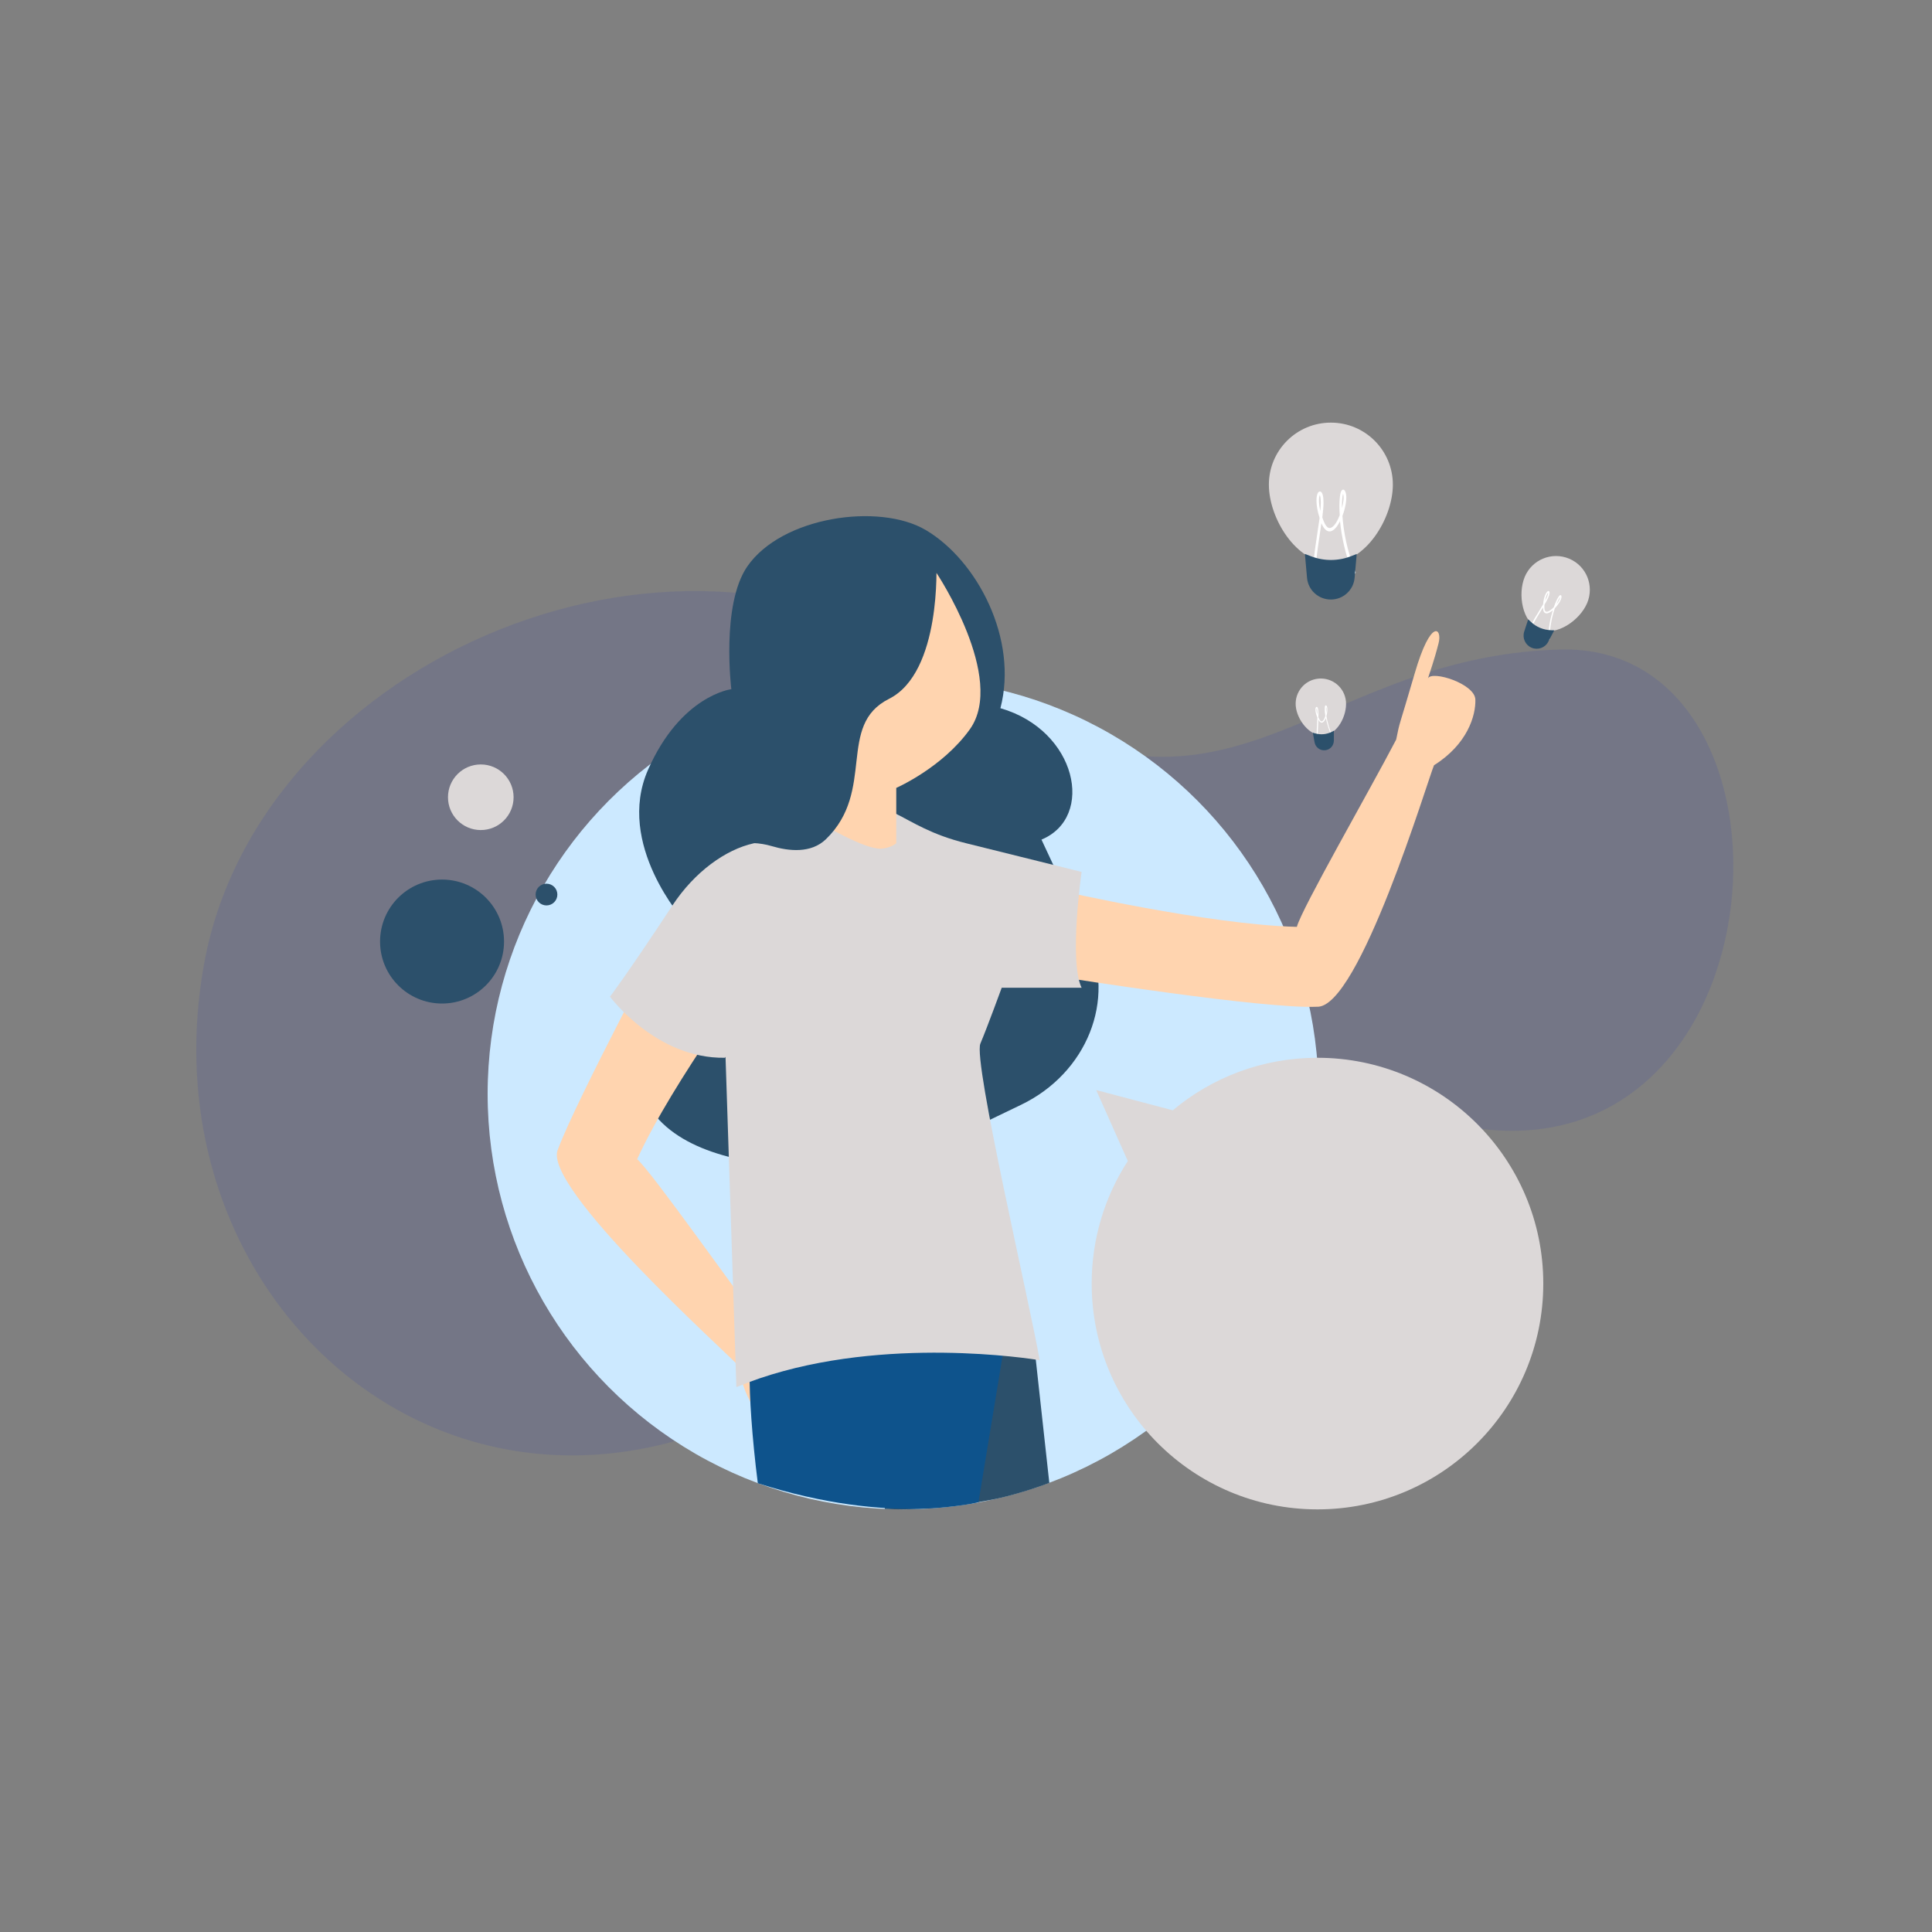 <svg id="SvgjsSvg1615" width="360" height="360" xmlns="http://www.w3.org/2000/svg" version="1.1" xmlns:xlink="http://www.w3.org/1999/xlink" xmlns:svgjs="http://svgjs.com/svgjs"><rect width="100%" height="100%" fill="#808080" stroke="none"/><defs id="SvgjsDefs1616"></defs><g id="SvgjsG1617"><svg xmlns="http://www.w3.org/2000/svg" xmlns:xlink="http://www.w3.org/1999/xlink" enable-background="new 0 0 1920 1080" viewBox="0 0 1920 1080" width="360" height="360"><path fill="#1226c5" d="M203.1 536.4c-67 362.7 297.1 651 636.7 388.3 594.1-459.5 300-278.3 619-224.7 319 53.6 347.6-481.4 91.5-474.5s-334.8 220.1-602.4 23.7-688.9-15-744.8 287.2z" opacity=".1" class="color2a94f4 svgShape"></path><circle cx="897.5" cy="667.1" r="412.9" fill="#cce9ff" class="colorcce9ff svgShape"></circle><circle cx="439.3" cy="515.7" r="61.6" fill="#2c506b" class="color0b4870 svgShape"></circle><circle cx="477.8" cy="372.3" r="32.6" fill="#dcd8d8" class="colorffbe55 svgShape"></circle><circle cx="543.1" cy="469" r="10.8" fill="#2c506b" class="color0b4870 svgShape"></circle><defs><path id="a" d="M1310.4 667.1c0 228-184.9 412.9-412.9 412.9S484.7 895.1 484.7 667.1 641.9 45 869.9 45c169.2 0 542.6 4.1 614.2 209.2 24.9 71.4-173.7 354.1-173.7 412.9z" fill="#000000" class="color000 svgShape"></path></defs><clipPath id="b"><use overflow="visible" xlink:href="#a"></use></clipPath><g clip-path="url(#b)" fill="#000000" class="color000 svgShape"><path fill="#2c506b" d="M726.8 264.9s-10.4-83.7 15.8-121.9c34.2-49.7 131.2-63.6 177.5-36.2 51.2 30.3 92 108.5 74.1 177 76.1 21.9 94.3 108.4 40.8 130.6l45.8 98.1c28.5 61-.6 133.9-66 165.4l-117.1 56.4s-216.1 34-258.9-66.1c-42.8-100.1 41-173.1 41-173.1s-68.4-76-35.8-150.1c32.7-74.1 82.8-80.1 82.8-80.1z" class="color0b4870 svgShape"></path><path fill="#ffd4af" d="M1059.1 551.7s196.4 31.1 249.6 28.8c41.7 2.3 110.4-226 116.4-240 33.3-20.9 41.6-49.5 41.1-65.3-.5-15.8-43-29.1-47.1-21.1 7-20.9 8.6-27.5 10.5-34.7 4-14.9-7.4-26.2-23.7 29.9-16.1 55.3-14.5 46.2-18.4 65.7-26.3 50.5-94.1 168.3-98.7 186.1-87.9-2.1-236.8-36.3-236.8-36.3l7.1 86.9zM665.8 498.4s-93.1 174.7-111.2 223.5c-18 36.3 169 203.5 179.5 215.6 6.5 39.7 23.7 53.4 38.3 60.5 14.6 7 42.9-24.7 37.2-32.1 16.5 16.2 21.9 20.7 27.7 25.9 12.1 10.6 26.8 5.8-18.3-35.4-44.5-40.7-36.7-34.9-53.1-47.7-36.2-47.5-118.2-164.1-132.7-176.7 35.3-77.7 123.3-195 123.3-195l-90.7-38.6z" class="colorffe3ca svgShape"></path><path fill="#2c506b" d="m879.1 1080 54.3-235.6 92.5 55.4s7.5 67.8 17.1 155.7c0 0-72.4 26.2-163.9 24.5" class="color0b4870 svgShape"></path><path fill="#0e538c" d="M972.4 1072.8c14.8-89.4 26.6-161.4 26.6-161.4s-253.1-35.2-254 34c-.3 21.2 2.2 62 8.1 108.6 133.1 42.8 219.3 18.8 219.3 18.8z" class="color0e538c svgShape"></path><path fill="#dcd8d8" d="M974.3 617.1c-7.5 17.4 49.4 259 58.9 314.7 0 0-1.2-.2-3.5-.6-24.7-3.7-175.8-23.6-297.9 27.3l-11.2-341.3-.5-12.7s0-12.9 1.2-32.6v-.2c2.8-40.6 11.2-109.1 37.3-153.1 13.5-22.8 31.4-39.1 55.9-41.5 75.9-7.5 75.5 23.6 146 41l114.4 28.4s-12.8 88.7 0 115.1h-79.4c0-.1-13.8 37.9-21.2 55.5z" class="colorffbe55 svgShape"></path><path fill="#ffd4af" d="M930.7 149.4s69.6 104.4 33.1 155.4C936.5 343 890.7 363 890.7 363v55s-5.5 4.9-15.1 5.4c-16.7.9-61.1-25.9-61.1-25.9V180.9l116.2-31.5z" class="colorffe3ca svgShape"></path><path fill="#dcd8d8" d="M720.4 631.2s105-121.7 88.3-180.3c-16.7-58.6-96.1-38.5-140.5 29-44.4 67.5-62 90.6-62 90.6s45.7 61.8 114.2 60.7z" class="colorffbe55 svgShape"></path><path fill="#2c506b" d="M930.5 139.5s5.4 108.7-47 135-12.8 91.1-62.7 139.5c-14.8 14.3-36.8 11.9-53.7 6.9-24.2-7.2-51.9-2-68.8 15.5-1.6 1.7-3.1 3.5-4.3 5.3-64.8-42.8 99.4-280.7 99.4-280.7l137.1-21.5z" class="color0b4870 svgShape"></path></g><path fill="#dcd8d8" d="M1120.8 733.8c-22.7 35.1-35.9 76.9-35.9 121.8 0 123.9 100.5 224.4 224.4 224.4s224.4-100.5 224.4-224.4-100.5-224.4-224.4-224.4c-54.7 0-104.9 19.6-143.8 52.2l-76.1-20.1 31.4 70.5zM1384.2 61.6c0 34-27.6 77.9-61.6 77.9S1261 95.6 1261 61.6 1288.5 0 1322.6 0s61.6 27.6 61.6 61.6z" class="colorffbe55 svgShape"></path><path fill="#ffffff" d="M1324.5 167.4c-6.3 0-12.2-4.4-17.4-13.1-3.7-6.2-.9-24.9 2.1-44.7.8-5.2 1.5-10.3 2.2-14.9-4.4-13.7-3.4-22.6-1.5-25.2.7-1 1.7-1.3 2.6-.9 1.8.9 2.8 4.7 2.8 10.8 0 4-.5 9.1-1.2 14.8.3 1 .7 2 1.1 3.1 3.6 9.6 7.2 7.5 8.4 6.7 2.9-1.7 5.7-6.5 7.8-12-.8-12.4.1-21.3 1.5-23.9.7-1.4 1.6-1.5 2-1.5 1.4.1 2.1 2 2.3 2.6 1.8 4.8.2 14.9-3.1 23.5 1 14.5 4.4 34.4 12.8 55.3l.4.9-.5.8c-.4.7-9.7 17.2-22 17.4-.1.3-.2.3-.3.3zm-11.3-67.4c-.5 3.3-1 6.7-1.5 10.2-2.6 17.4-5.6 37-2.6 42 4.8 7.9 10 11.9 15.5 11.8 9.5-.2 17.4-12 19.4-15.2-7.3-18.4-10.9-36.4-12.3-50.8-2.1 4.2-4.6 7.6-7.2 9.1-2.4 1.6-7.2 2.6-11.3-7.1zm-1.6-28c-.7 1.3-1.6 6.6.5 15.7.3-3.1.5-5.9.5-8.2 0-4.7-.7-6.8-1-7.5zm23.1-1.2c-.6 2-1.2 7-1.1 14.2 1.6-5.8 2.2-11.4 1.1-14.2z" class="colorfff svgShape"></path><path fill="#2c506b" d="M1322.6 175.8c-12.4 0-22.7-9.4-23.7-21.7l-2.1-23.6 6.3 2.4c12.9 4.9 27.1 4.8 39.9-.3l5.3-2.1-2.1 23.6c-1 12.3-11.3 21.7-23.6 21.7z" class="color0b4870 svgShape"></path><path fill="#dcd8d8" d="M1577.3 179.3c-7.2 17.1-30.4 33.4-47.5 26.2s-21.7-35.1-14.5-52.3c7.2-17.1 26.9-25.2 44.1-18s25.1 26.9 17.9 44.1z" class="colorffbe55 svgShape"></path><path fill="#ffffff" d="M1524.8 219.9c-3.2-1.3-5.2-4.8-6-10.3-.6-3.9 4.8-12.7 10.5-22 1.5-2.4 2.9-4.8 4.2-7 .7-7.8 3.1-12.1 4.6-13 .6-.4 1.1-.3 1.5.1.7.8.4 3-.9 6-.8 2-2.2 4.5-3.8 7.2 0 .6-.1 1.2-.1 1.8-.2 5.6 2 5.3 2.8 5.2 1.8-.3 4.2-2.1 6.5-4.4 2.2-6.4 4.6-10.7 5.8-11.7.6-.5 1.1-.4 1.3-.3.7.4.6 1.4.6 1.8-.1 2.8-3.1 7.5-6.6 11.2-2.6 7.5-5.1 18.2-5.2 30.5v.5l-.4.3c-.3.3-8.5 6.6-14.7 4.1h-.1zm8.6-36.3c-.9 1.6-1.9 3.2-2.9 4.8-5 8.2-10.6 17.5-10.2 20.6.7 5 2.5 8.1 5.3 9.2 4.8 1.9 11.3-2.4 13-3.6.2-10.8 2.2-20.6 4.6-28.2-1.9 1.7-3.9 2.8-5.5 3.1-1.7.3-4.3-.2-4.3-5.9zm5.1-14.5c-.6.5-2.2 3-3 8 .8-1.5 1.5-2.9 2-4 .9-2.3 1.1-3.5 1-4zm11.9 4.3c-.7.9-2.1 3.3-3.5 6.9 2-2.5 3.5-5.2 3.5-6.9z" class="colorfff svgShape"></path><path fill="#2c506b" d="M1522.1 223.7c-6.2-2.6-9.4-9.5-7.4-15.9l4-12.3 2.7 2.5c5.4 5.2 12.6 8.1 20.1 8.3l3.1.1-6 11.4c-3.1 6-10.3 8.5-16.5 5.9z" class="color0b4870 svgShape"></path><path fill="#dcd8d8" d="M1337.6 277.1c1.2 13.8-8.3 32.6-22.1 33.8-13.8 1.2-26.6-15.5-27.8-29.3s8.9-26 22.7-27.2 25.9 8.9 27.2 22.7z" class="colorffbe55 svgShape"></path><path fill="#ffffff" d="M1317.2 322.1c-2.6.2-5.1-1.3-7.5-4.7-1.7-2.4-1.3-10.1-.8-18.2.1-2.1.2-4.2.3-6.1-2.3-5.4-2.2-9-1.5-10.1.3-.4.6-.6 1-.5.8.3 1.3 1.8 1.5 4.3.1 1.6.1 3.7 0 6.1l.6 1.2c1.8 3.8 3.2 2.8 3.6 2.4 1.1-.8 2.1-2.8 2.7-5.1-.8-5-.7-8.6-.3-9.7.2-.6.6-.7.8-.7.6 0 .9.7 1 1 .9 1.9.6 6-.4 9.7.9 5.8 3 13.8 7.2 21.9l.2.4-.2.4c-.1.3-3.3 7.3-8.3 7.9.2-.2.2-.2.1-.2zm-7-26.9c-.1 1.3-.2 2.8-.2 4.2-.4 7.1-.9 15.2.5 17.1 2.2 3 4.5 4.5 6.7 4.2 3.8-.4 6.6-5.5 7.3-6.9-3.6-7.2-5.7-14.4-6.9-20.2-.7 1.8-1.6 3.2-2.6 4-.9.8-2.8 1.4-4.8-2.4zm-1.7-11.3c-.3.6-.4 2.8.8 6.3 0-1.3 0-2.4-.1-3.3-.2-1.9-.5-2.7-.7-3zm9.4-1.3c-.2.8-.2 2.9.1 5.8.4-2.4.4-4.7-.1-5.8z" class="colorfff svgShape"></path><path fill="#2c506b" d="M1316.8 325.6c-5 .5-9.5-3-10.4-7.9l-1.7-9.5 2.6.7c5.4 1.5 11.2.9 16.2-1.6l2.1-1.1v9.6c0 5.2-3.8 9.4-8.8 9.8z" class="color0b4870 svgShape"></path></svg></g></svg>
